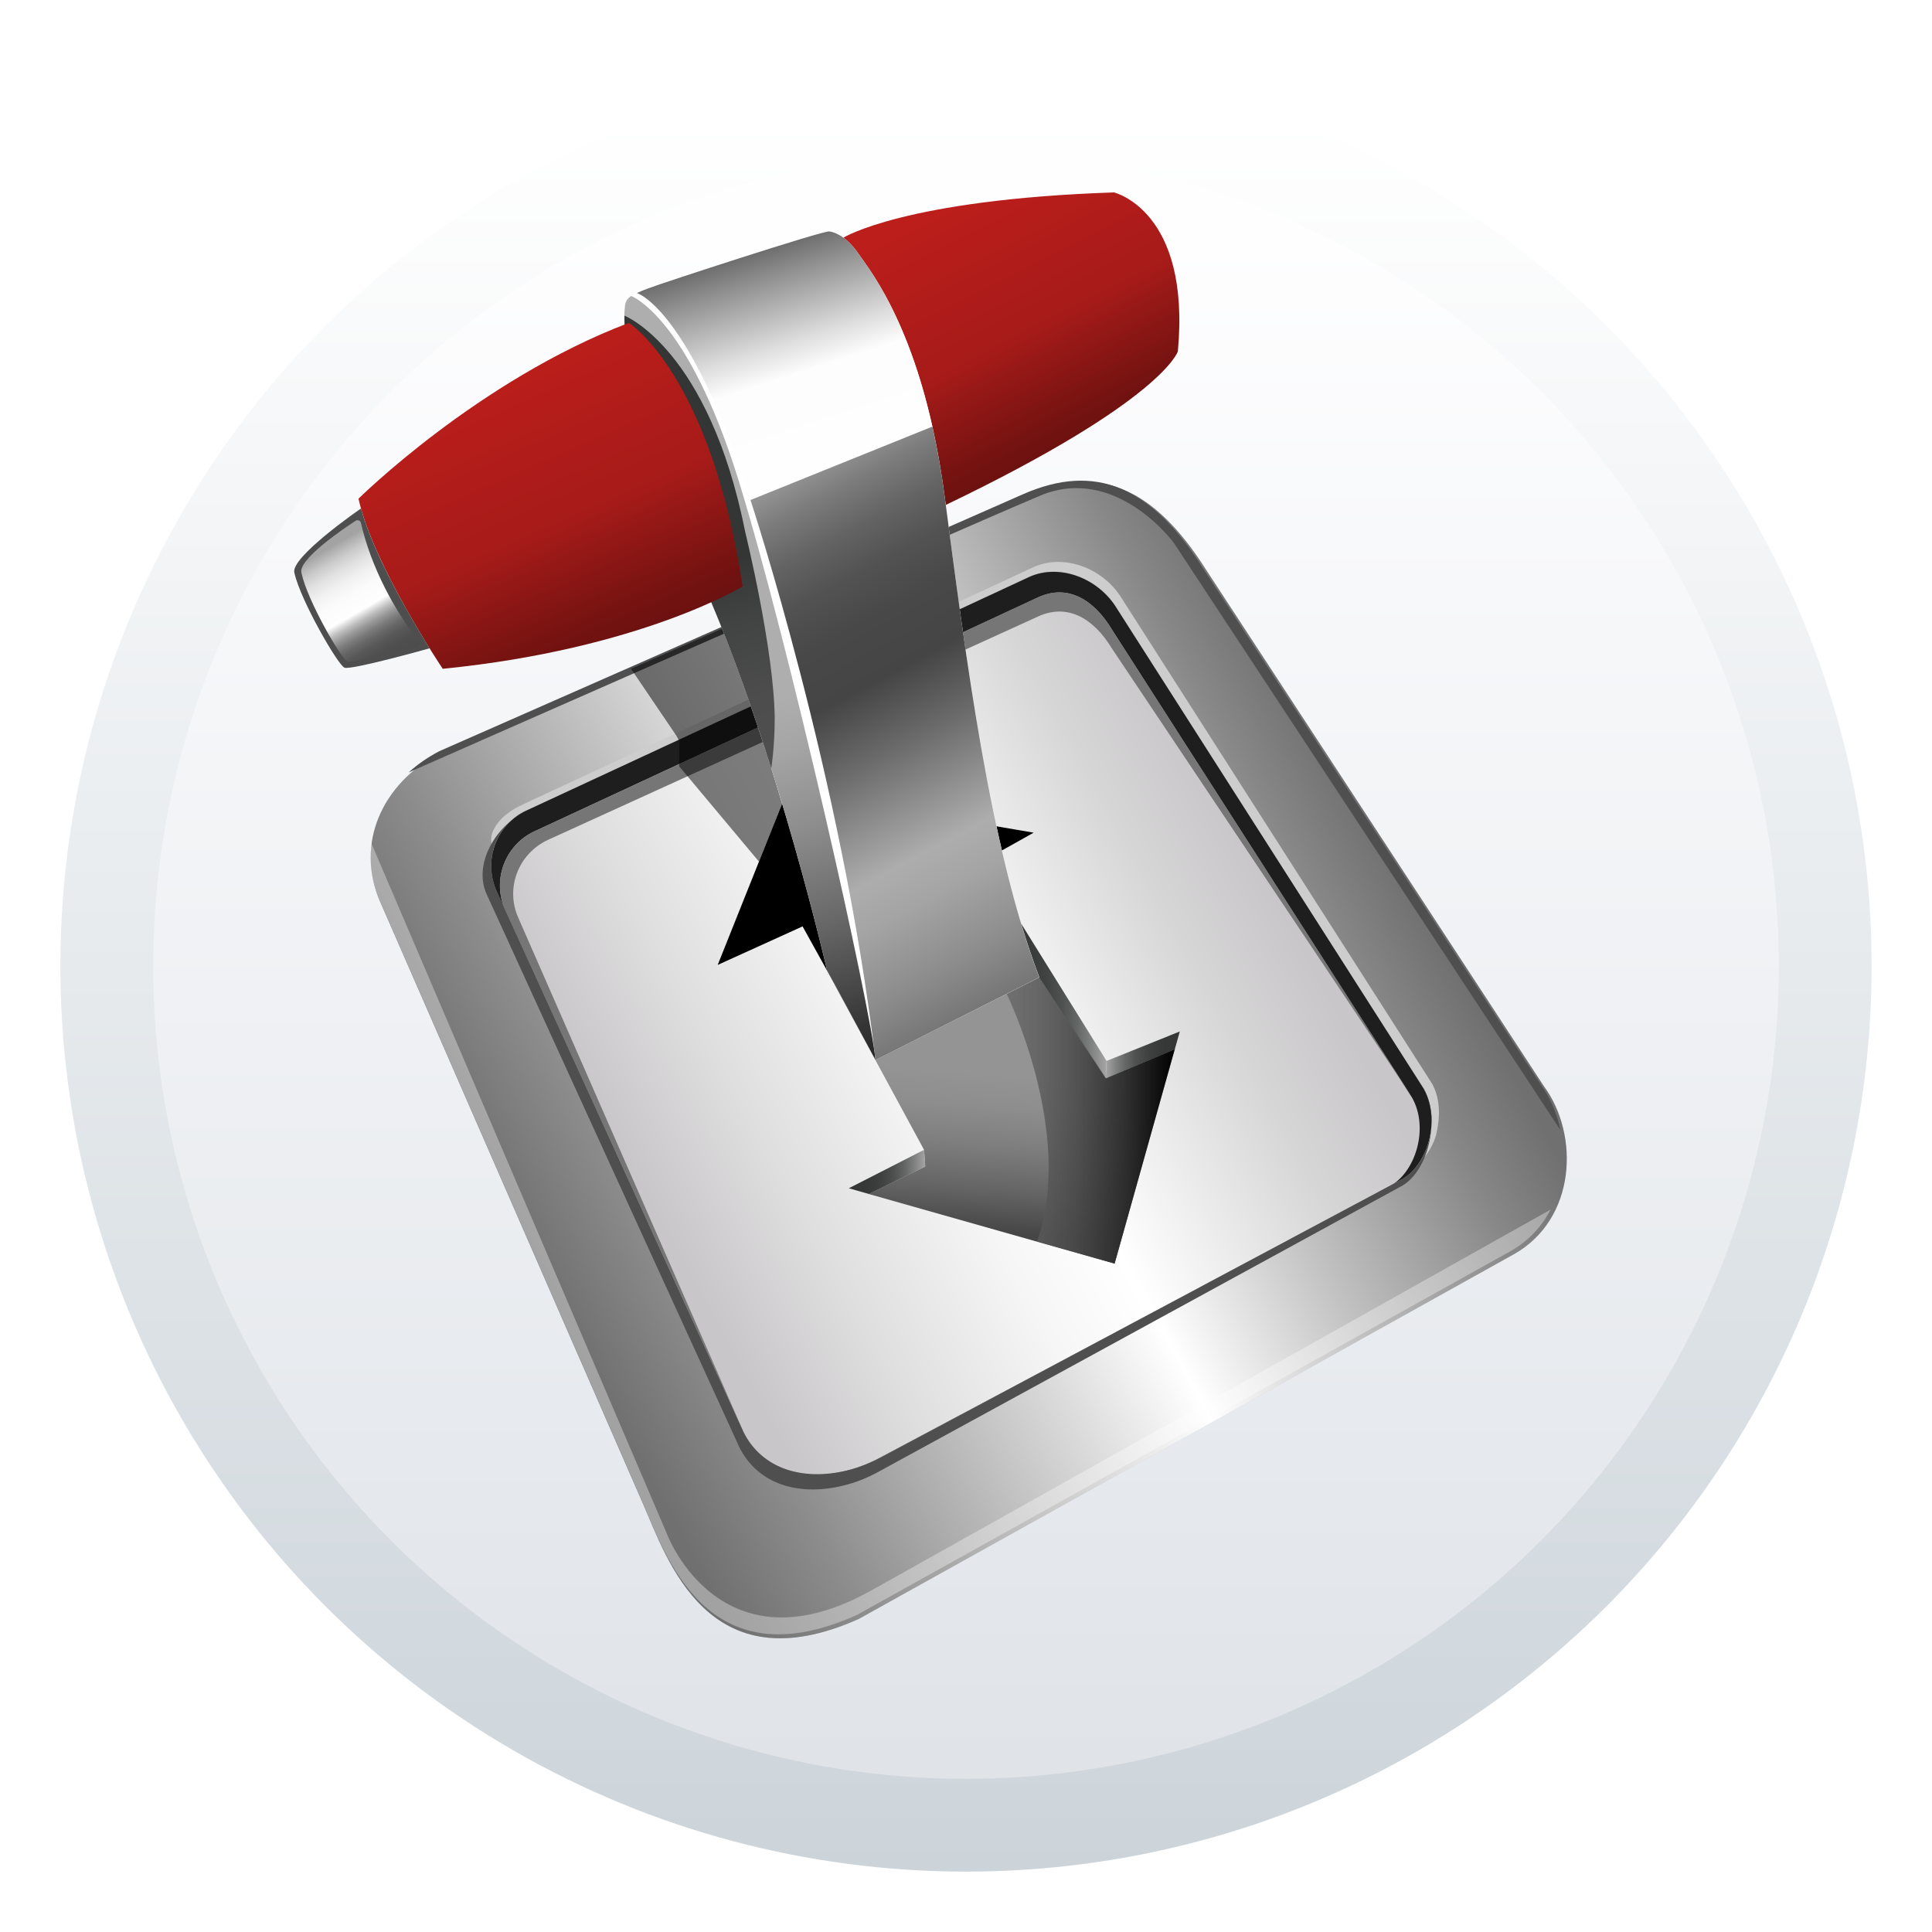 <?xml version="1.0" encoding="UTF-8" standalone="no"?>
<svg
   xmlns:dc="http://purl.org/dc/elements/1.1/"
   xmlns:cc="http://creativecommons.org/ns#"
   xmlns:rdf="http://www.w3.org/1999/02/22-rdf-syntax-ns#"
   xmlns:svg="http://www.w3.org/2000/svg"
   xmlns="http://www.w3.org/2000/svg"
   xmlns:xlink="http://www.w3.org/1999/xlink"
   xmlns:sodipodi="http://sodipodi.sourceforge.net/DTD/sodipodi-0.dtd"
   xmlns:inkscape="http://www.inkscape.org/namespaces/inkscape"
   inkscape:version="1.0 (4035a4fb49, 2020-05-01)"
   sodipodi:docname="transmission.svg"
   id="svg304"
   version="1.1"
   height="64"
   width="64">
  <sodipodi:namedview
     inkscape:current-layer="svg304"
     inkscape:window-maximized="1"
     inkscape:window-y="36"
     inkscape:window-x="0"
     inkscape:cy="27.173927"
     inkscape:cx="16.197891"
     inkscape:zoom="4.2150193"
     showgrid="false"
     id="namedview306"
     inkscape:window-height="932"
     inkscape:window-width="1920"
     inkscape:pageshadow="2"
     inkscape:pageopacity="0"
     guidetolerance="10"
     gridtolerance="10"
     objecttolerance="10"
     borderopacity="1"
     bordercolor="#666666"
     pagecolor="#ffffff" />
  <defs
     id="defs222">
    <linearGradient
       gradientUnits="userSpaceOnUse"
       y2="347.11"
       y1="273.3"
       x2="179.89"
       x1="137.28"
       id="SVGID_14_">
      <stop
         id="stop2"
         offset=".074"
         stop-color="#A3A3A3" />
      <stop
         id="stop4"
         offset=".095"
         stop-color="#ACACAC" />
      <stop
         id="stop6"
         offset=".173"
         stop-color="#CACACA" />
      <stop
         id="stop8"
         offset=".257"
         stop-color="#E1E1E1" />
      <stop
         id="stop10"
         offset=".346"
         stop-color="#F1F1F1" />
      <stop
         id="stop12"
         offset=".445"
         stop-color="#FBFBFB" />
      <stop
         id="stop14"
         offset=".575"
         stop-color="#FEFEFE" />
      <stop
         id="stop16"
         offset=".6"
         stop-color="#E3E3E3" />
      <stop
         id="stop18"
         offset=".641"
         stop-color="#bbb" />
      <stop
         id="stop20"
         offset=".686"
         stop-color="#999" />
      <stop
         id="stop22"
         offset=".733"
         stop-color="#7D7D7D" />
      <stop
         id="stop24"
         offset=".784"
         stop-color="#676767" />
      <stop
         id="stop26"
         offset=".84"
         stop-color="#585858" />
      <stop
         id="stop28"
         offset=".905"
         stop-color="#4F4F4F" />
      <stop
         id="stop30"
         offset="1"
         stop-color="#4C4C4C" />
    </linearGradient>
    <linearGradient
       gradientUnits="userSpaceOnUse"
       y2="213.67"
       y1="61.674"
       x2="606.05"
       x1="528.05"
       id="SVGID_8_">
      <stop
         id="stop33"
         offset="0"
         stop-color="#BC1E1B" />
      <stop
         id="stop35"
         offset=".553"
         stop-color="#A61B19" />
      <stop
         id="stop37"
         offset=".631"
         stop-color="#991917" />
      <stop
         id="stop39"
         offset=".871"
         stop-color="#761311" />
      <stop
         id="stop41"
         offset="1"
         stop-color="#69110F" />
    </linearGradient>
    <linearGradient
       gradientUnits="userSpaceOnUse"
       y2="420.05"
       y1="134.05"
       x2="430.72"
       x1="330.72"
       id="SVGID_10_">
      <stop
         id="stop44"
         offset=".534"
         stop-color="#343636" />
      <stop
         id="stop46"
         offset=".658"
         stop-color="#424343" />
      <stop
         id="stop48"
         offset=".814"
         stop-color="#4D4D4D" />
      <stop
         id="stop50"
         offset="1"
         stop-color="#505050" />
    </linearGradient>
    <linearGradient
       gradientUnits="userSpaceOnUse"
       y2="232.66"
       y1="97.163"
       x2="442.43"
       x1="398.93"
       id="SVGID_11_">
      <stop
         id="stop53"
         offset="0"
         stop-color="#6A6A6A" />
      <stop
         id="stop55"
         offset=".126"
         stop-color="#8E8E8E" />
      <stop
         id="stop57"
         offset=".422"
         stop-color="#ddd" />
      <stop
         id="stop59"
         offset=".559"
         stop-color="#FDFDFD" />
      <stop
         id="stop61"
         offset="1"
         stop-color="#FEFEFE" />
    </linearGradient>
    <linearGradient
       gradientUnits="userSpaceOnUse"
       y2="549.84"
       y1="242.95"
       x2="573.4"
       x1="409.84"
       id="SVGID_12_">
      <stop
         id="stop64"
         offset="0"
         stop-color="#949494" />
      <stop
         id="stop66"
         offset=".055"
         stop-color="#7C7C7C" />
      <stop
         id="stop68"
         offset=".127"
         stop-color="#646464" />
      <stop
         id="stop70"
         offset=".203"
         stop-color="#525252" />
      <stop
         id="stop72"
         offset=".285"
         stop-color="#484848" />
      <stop
         id="stop74"
         offset=".384"
         stop-color="#454545" />
      <stop
         id="stop76"
         offset=".502"
         stop-color="#6A6A6A" />
      <stop
         id="stop78"
         offset=".69"
         stop-color="#ADADAD" />
      <stop
         id="stop80"
         offset=".765"
         stop-color="#A4A4A4" />
      <stop
         id="stop82"
         offset=".887"
         stop-color="#8C8C8C" />
      <stop
         id="stop84"
         offset="1"
         stop-color="#707070" />
    </linearGradient>
    <linearGradient
       gradientUnits="userSpaceOnUse"
       y2="343.4"
       y1="170.4"
       x2="313.54"
       x1="237.54"
       id="SVGID_13_">
      <stop
         id="stop87"
         offset="0"
         stop-color="#BC1E1B" />
      <stop
         id="stop89"
         offset=".553"
         stop-color="#A61B19" />
      <stop
         id="stop91"
         offset=".631"
         stop-color="#991917" />
      <stop
         id="stop93"
         offset=".871"
         stop-color="#761311" />
      <stop
         id="stop95"
         offset="1"
         stop-color="#69110F" />
    </linearGradient>
    <linearGradient
       gradientUnits="userSpaceOnUse"
       y2="695.3"
       y1="492.85"
       x2="543.51"
       x1="559.08"
       id="SVGID_3_">
      <stop
         id="stop98"
         offset=".526"
         stop-color="#949494" />
      <stop
         id="stop100"
         offset=".62"
         stop-color="#8E8E8E" />
      <stop
         id="stop102"
         offset=".742"
         stop-color="#7E7E7E" />
      <stop
         id="stop104"
         offset=".878"
         stop-color="#646464" />
      <stop
         id="stop106"
         offset="1"
         stop-color="#464646" />
    </linearGradient>
    <linearGradient
       gradientUnits="userSpaceOnUse"
       y2="587.62"
       y1="587.62"
       x2="615.33"
       x1="660.5"
       id="SVGID_4_">
      <stop
         id="stop109"
         offset="0"
         stop-color="#343636" />
      <stop
         id="stop111"
         offset=".26"
         stop-color="#373939" />
      <stop
         id="stop113"
         offset=".439"
         stop-color="#404242" />
      <stop
         id="stop115"
         offset=".594"
         stop-color="#4F5151" />
      <stop
         id="stop117"
         offset=".736"
         stop-color="#656666" />
      <stop
         id="stop119"
         offset=".867"
         stop-color="#818282" />
      <stop
         id="stop121"
         offset=".991"
         stop-color="#A3A3A3" />
      <stop
         id="stop123"
         offset="1"
         stop-color="#A6A6A6" />
    </linearGradient>
    <linearGradient
       gradientUnits="userSpaceOnUse"
       y2="548.92"
       y1="548.92"
       x2="615.75"
       x1="549"
       id="SVGID_5_">
      <stop
         id="stop126"
         offset="0"
         stop-color="#343636" />
      <stop
         id="stop128"
         offset=".26"
         stop-color="#373939" />
      <stop
         id="stop130"
         offset=".439"
         stop-color="#404242" />
      <stop
         id="stop132"
         offset=".594"
         stop-color="#4F5151" />
      <stop
         id="stop134"
         offset=".736"
         stop-color="#656666" />
      <stop
         id="stop136"
         offset=".867"
         stop-color="#818282" />
      <stop
         id="stop138"
         offset=".991"
         stop-color="#A3A3A3" />
      <stop
         id="stop140"
         offset="1"
         stop-color="#A6A6A6" />
    </linearGradient>
    <linearGradient
       gradientUnits="userSpaceOnUse"
       y2="658.99"
       y1="658.99"
       x2="505.17"
       x1="458.5"
       id="SVGID_6_">
      <stop
         id="stop143"
         offset="0"
         stop-color="#343636" />
      <stop
         id="stop145"
         offset=".26"
         stop-color="#373939" />
      <stop
         id="stop147"
         offset=".439"
         stop-color="#404242" />
      <stop
         id="stop149"
         offset=".594"
         stop-color="#4F5151" />
      <stop
         id="stop151"
         offset=".736"
         stop-color="#656666" />
      <stop
         id="stop153"
         offset=".867"
         stop-color="#818282" />
      <stop
         id="stop155"
         offset=".991"
         stop-color="#A3A3A3" />
      <stop
         id="stop157"
         offset="1"
         stop-color="#A6A6A6" />
    </linearGradient>
    <linearGradient
       gradientUnits="userSpaceOnUse"
       y2="627.64"
       y1="627.64"
       x2="554.8"
       x1="657.38"
       id="SVGID_7_">
      <stop
         id="stop160"
         offset="0" />
      <stop
         id="stop162"
         offset=".294"
         stop-opacity=".926"
         stop-color="#282828" />
      <stop
         id="stop164"
         offset=".588"
         stop-opacity=".853"
         stop-color="#484848" />
      <stop
         id="stop166"
         offset=".833"
         stop-opacity=".792"
         stop-color="#5C5C5C" />
      <stop
         id="stop168"
         offset="1"
         stop-opacity=".75"
         stop-color="#636363" />
    </linearGradient>
    <linearGradient
       gradientUnits="userSpaceOnUse"
       gradientTransform="matrix(0.141,0,0,0.141,-40.577,-37.038)"
       y2="464.68"
       y1="668.7"
       x2="704.63"
       x1="331.95"
       id="SVGID_2_">
      <stop
         id="stop171"
         offset="0"
         stop-color="#C8C6C8" />
      <stop
         id="stop173"
         offset=".182"
         stop-color="#DFDEDF" />
      <stop
         id="stop175"
         offset=".414"
         stop-color="#F6F6F6" />
      <stop
         id="stop177"
         offset=".556"
         stop-color="#fff" />
      <stop
         id="stop179"
         offset=".558"
         stop-color="#fff" />
      <stop
         id="stop181"
         offset=".85"
         stop-color="#D7D6D7" />
      <stop
         id="stop183"
         offset="1"
         stop-color="#C8C6C8" />
    </linearGradient>
    <linearGradient
       gradientUnits="userSpaceOnUse"
       y2="428.58"
       y1="709.23"
       x2="770.24"
       x1="261.28"
       id="SVGID_1_">
      <stop
         id="stop186"
         offset="0"
         stop-color="#707070" />
      <stop
         id="stop188"
         offset=".129"
         stop-color="#8D8D8D" />
      <stop
         id="stop190"
         offset=".408"
         stop-color="#D8D8D8" />
      <stop
         id="stop192"
         offset=".547"
         stop-color="#fff" />
      <stop
         id="stop194"
         offset=".722"
         stop-color="#C3C3C3" />
      <stop
         id="stop196"
         offset=".91"
         stop-color="#878787" />
      <stop
         id="stop198"
         offset="1"
         stop-color="#707070" />
    </linearGradient>
    <linearGradient
       gradientUnits="userSpaceOnUse"
       y2="591.71"
       y1="119.71"
       x2="480.09"
       x1="331.09"
       id="a">
      <stop
         id="stop201"
         offset=".534"
         stop-color="#AEAEAE" />
      <stop
         id="stop203"
         offset=".595"
         stop-color="#A5A5A5" />
      <stop
         id="stop205"
         offset=".692"
         stop-color="#8E8E8E" />
      <stop
         id="stop207"
         offset=".814"
         stop-color="#686868" />
      <stop
         id="stop209"
         offset=".954"
         stop-color="#343434" />
      <stop
         id="stop211"
         offset="1"
         stop-color="#212121" />
    </linearGradient>
    <filter
       color-interpolation-filters="sRGB"
       height="1.195"
       width="1.189"
       y="-.098"
       x="-.094"
       id="d">
      <feGaussianBlur
         id="feGaussianBlur214"
         stdDeviation="28.714" />
    </filter>
    <linearGradient
       gradientUnits="userSpaceOnUse"
       gradientTransform="matrix(3.78,0,0,3.78,-115.563,0.032)"
       y2="1.852"
       y1="15.081"
       x2="7.937"
       x1="7.937"
       id="linearGradient862-3">
      <stop
         id="stop217"
         offset="0"
         stop-color="#f1efeb" />
      <stop
         id="stop219"
         offset="1"
         stop-color="#fdfcfc" />
    </linearGradient>
    <linearGradient
       id="a-3">
      <stop
         stop-color="#111"
         offset="0"
         id="stop1135" />
      <stop
         stop-color="#626262"
         offset="1"
         id="stop1137" />
    </linearGradient>
    <linearGradient
       id="linearGradient825"
       x1="-741.83"
       x2="-741.83"
       y1="959.05"
       y2="93.836"
       gradientTransform="matrix(0.067,0,0,0.067,80.249,-2.348)"
       gradientUnits="userSpaceOnUse">
      <stop
         stop-color="#ccd4da"
         offset="0"
         id="stop1140" />
      <stop
         stop-color="#fff"
         offset="1"
         id="stop1142" />
    </linearGradient>
    <linearGradient
       id="linearGradient835"
       x1="-738.76"
       x2="-738.76"
       y1="931.43"
       y2="152.13"
       gradientTransform="matrix(0.067,0,0,0.067,80.249,-2.348)"
       gradientUnits="userSpaceOnUse">
      <stop
         stop-color="#dfe3e8"
         offset="0"
         id="stop1145" />
      <stop
         stop-color="#fefeff"
         offset="1"
         id="stop1147" />
    </linearGradient>
    <linearGradient
       id="e-3"
       x1="32"
       x2="32"
       y1="-3.576"
       y2="57"
       gradientTransform="translate(-93.831,13.017)"
       gradientUnits="userSpaceOnUse"
       xlink:href="#a-3" />
    <linearGradient
       id="b-5"
       x1="124.73"
       x2="124.87"
       y1="193.81"
       y2="232.94"
       gradientTransform="matrix(1.333,0,0,1.333,-228.33,-240.93)"
       gradientUnits="userSpaceOnUse"
       xlink:href="#a-3" />
  </defs>
  <circle
     style="fill:url(#linearGradient825);stroke-width:0.489;image-rendering:optimizeSpeed"
     cx="32"
     cy="32"
     r="30"
     fill="url(#linearGradient825)"
     id="circle1154" />
  <circle
     style="fill:url(#linearGradient835);stroke-width:0.489;image-rendering:optimizeSpeed"
     cx="32"
     cy="32"
     r="26.926"
     fill="url(#linearGradient835)"
     id="circle1156" />
  <g
     id="g302"
     transform="matrix(0.385,0,0,0.385,18.85,17.306)">
    <g
       id="g244"
       stroke-width="2.6"
       transform="matrix(0.141,0,0,0.141,-40.577,-37.038)">
      <path
         id="path240"
         opacity="0.35"
         filter="url(#d)"
         d="M 864.8,709 464.6,931.8 c -92.2,41.3 -116.7,-36.1 -132,-71 L 172.5,494.1 c -15.3,-34.9 0.8,-72.1 36.7,-90.8 L 566.3,246.1 c 44.4,-19.5 78.4,-4.7 110.1,45.3 l 206.3,315.4 c 21.8,29.7 19.6,80.7 -17.9,102.2 z"
         class="st0" />
      <path
         style="fill:url(#SVGID_1_)"
         id="path242"
         fill="url(#SVGID_1_)"
         d="M 864.8,709 464.6,931.8 c -92.2,41.3 -116.7,-36.1 -132,-71 L 172.5,494.1 c -15.3,-34.9 0.8,-72.1 36.7,-90.8 L 566.3,246.1 c 44.4,-19.5 78.4,-4.7 110.1,45.3 l 206.3,315.4 c 21.8,29.7 19.6,80.7 -17.9,102.2 z"
         class="st0" />
    </g>
    <g
       id="g260"
       stroke-width="0.366">
      <path
         id="path246"
         fill="#cdcdcd"
         d="m -5.066,31.424 c -0.689,-1.491 -2.11,-3.502 -1.477,-4.866 0.506,-1.111 1.491,-1.8 2.686,-2.349 l 43.795,-20.35 c 2.658,-1.224 6.076,0.098 7.651,2.728 l 26.665,41.699 c 0.745,1.336 0.703,2.953 0.352,4.402 -0.394,1.575 -2.011,3.305 -3.249,3.924 2.335,-1.167 3.699,-5.147 2.152,-7.89 l -26.37,-41.32 C 45.578,4.801 42.202,3.479 39.572,4.688 l -43.232,20.097 c -2.63,1.21 -2.63,3.966 -1.406,6.638"
         class="st1" />
      <path
         id="path248"
         fill="#1e1e1e"
         d="M 71.512,56.599 26.944,80.395 c -0.928,0.492 -1.913,0.9 -2.925,1.153 -4.093,1.013 -7.693,-0.225 -9.184,-3.657 L -6.204,31.791 c -1.224,-2.658 -0.084,-5.794 2.546,-7.004 l 43.232,-20.083 c 2.63,-1.21 6.005,0.113 7.566,2.714 l 26.398,41.305 c 1.533,2.728 0.309,6.708 -2.025,7.876 z"
         class="st2" />
      <path
         style="fill:url(#SVGID_2_)"
         id="path250"
         fill="url(#SVGID_2_)"
         d="M 70.527,57.161 26.774,80.465 c -0.914,0.492 -1.871,0.872 -2.883,1.125 -4.008,1.013 -7.538,-0.183 -8.973,-3.516 l -20.393,-44.681 c -1.181,-2.574 -0.056,-5.64 2.517,-6.821 l 43.331,-20.125 c 2.574,-1.181 4.824,0.253 6.343,2.785 l 25.821,40.265 c 1.491,2.644 0.281,6.512 -2.011,7.665 z"
         class="st3" />
      <path
         id="path252"
         fill="#767676"
         d="M 14.933,78.074 -4.349,34.054 c -1.167,-2.546 -0.028,-5.569 2.56,-6.751 l 42.149,-19.211 c 2.574,-1.181 4.81,0.225 6.315,2.7 l 25.877,38.676 -25.835,-40.251 C 45.197,6.7 42.961,5.252 40.373,6.433 l -43.331,20.139 c -2.574,1.181 -3.713,4.247 -2.517,6.821 l 20.407,44.681"
         class="st4" />
      <path
         id="path254"
         opacity="0.35"
         fill="#ffffff"
         d="m 84.45,59.13 c -0.731,1.42 -1.856,2.658 -3.389,3.544 l -56.298,31.334 c -12.967,5.808 -16.412,-5.077 -18.564,-9.985 l -22.516,-51.572 c -0.717,-1.645 -0.942,-3.333 -0.731,-4.936 l 25.54,59.673 c 0,0 4.585,11.926 17.509,4.711 12.925,-7.215 58.449,-32.769 58.449,-32.769 z"
         class="st1" />
      <path
         id="path256"
         fill="#4f4f4f"
         d="m -13.8,21.509 c 0.759,-0.689 1.645,-1.308 2.644,-1.828 l 50.222,-22.108 c 6.244,-2.742 11.026,-0.661 15.484,6.371 l 29.014,44.357 c 0.844,1.153 1.435,2.531 1.744,3.994 L 52.033,1.75 c 0,0 -4.993,-6.793 -11.504,-4.05 -6.526,2.742 -54.329,23.81 -54.329,23.81 z"
         class="st5" />
      <path
         id="path258"
         fill="#4f4f4f"
         d="m -3.603,24.786 c -2.63,1.21 -4.697,4.571 -3.474,7.229 l 21.56,47.184 c 1.477,3.446 5.091,4.683 9.184,3.657 1.027,-0.253 1.997,-0.647 2.925,-1.153 l 44.934,-24.541 c 2.335,-1.167 3.53,-5.71 1.983,-8.452 h 0.014 c 1.547,2.742 0.323,6.723 -2.011,7.89 l -44.568,23.796 c -0.928,0.492 -1.913,0.9 -2.925,1.153 -4.093,1.013 -7.693,-0.225 -9.184,-3.657 l -21.039,-46.101 c -1.224,-2.658 -0.084,-5.794 2.546,-7.004"
         class="st5" />
    </g>
    <g
       id="g300"
       stroke-width="2.6">
      <g
         id="g274"
         transform="matrix(0.141,0,0,0.141,-40.577,-37.038)">
        <polygon
           style="fill:url(#SVGID_3_)"
           id="polygon262"
           fill="url(#SVGID_3_)"
           points="549,501.9 549,499 449.8,544.8 504.4,645.5 505.1,655.7 470.7,672.5 620.7,715 657.4,584.3 615.1,602 "
           class="st6" />
        <polygon
           style="fill:url(#SVGID_4_)"
           id="polygon264"
           fill="url(#SVGID_4_)"
           points="657.4,584.3 615.3,602 615.8,591.3 660.5,573.3 "
           class="st7" />
        <polygon
           style="fill:url(#SVGID_5_)"
           id="polygon266"
           fill="url(#SVGID_5_)"
           points="549,501.9 549,499.1 556.4,495.8 615.8,591.3 615.3,602 "
           class="st8" />
        <polygon
           style="fill:url(#SVGID_6_)"
           id="polygon268"
           fill="url(#SVGID_6_)"
           points="470.8,672.5 505.2,655.7 504.5,645.5 458.5,669 "
           class="st9" />
        <polygon
           id="polygon270"
           points="571.3,452 539.2,470 450,544.8 430.3,509.2 378.5,532.7 421,426.3 " />
        <path
           style="fill:url(#SVGID_7_)"
           id="path272"
           fill="url(#SVGID_7_)"
           d="m 554.8,550.3 c 0,0 41.9,84.8 18.6,151.2 l 47.3,13.4 36.7,-130.7 -42,17.7 -40.6,-61.7 z"
           class="st10" />
      </g>
      <polygon
         id="polygon276"
         opacity="0.5"
         points="325.6,352 385.8,325.5 417.8,434.3 403.7,469.7 355,411.5 355,396 353.2,392.7 "
         transform="matrix(0.141,0,0,0.141,-40.577,-37.038)"
         class="st11" />
      <g
         id="g292"
         transform="matrix(0.141,0,0,0.141,-40.577,-37.038)">
        <path
           style="fill:url(#SVGID_8_)"
           id="path278"
           fill="url(#SVGID_8_)"
           d="m 517.7,252 c 132.7,-63.7 141.6,-93.7 141.6,-93.7 8,-86 -39,-97 -39,-97 -127.7,4.3 -165.1,27.6 -165.1,27.6 0,0 44.2,61.8 62.5,163.1 z"
           class="st12" />
        <path
           id="path280"
           fill="#ffffff"
           d="m 474.8,590.7 -24.8,-45.9 -4.7,-8.6 c 0,0 -29.6,-128.3 -71,-225.5 0,0 -58.6,-134.1 -52.3,-180.8 0.9,-4.8 5,-6.7 13.7,-10 8.8,-3.3 106.9,-35.3 110.9,-34.8 4,0.5 11.1,3.8 18,13.9 6.9,10.1 39.4,49 52.4,147.8 13,98.8 27.5,214.1 57.8,293.5 z"
           class="st13" />
        <path
           style="fill:url(#a)"
           id="path282"
           fill="url(#a)"
           d="m 474.8,590.7 -24.8,-45.9 -4.7,-8.6 c 0,0 -29.6,-128.3 -71,-225.5 0,0 -58.6,-134.1 -52.3,-180.8 0.4,-2.3 1.6,-4 3.7,-5.4 0,0 34.5,12.4 65.5,112.4 31,100 80.5,321 83.6,353.8 z"
           class="st14" />
        <path
           style="fill:url(#SVGID_10_)"
           id="path284"
           fill="url(#SVGID_10_)"
           d="m 411.2,412.8 c -10.5,-33.5 -23.1,-69.5 -36.9,-102.1 0,0 -53.6,-122.8 -52.7,-174.2 0,0 51.5,20.2 73.8,132.5 0,0 17.4,70.8 17.9,113 0,17.5 -2.1,30.8 -2.1,30.8 z"
           class="st15" />
        <path
           style="fill:url(#SVGID_11_)"
           id="path286"
           fill="url(#SVGID_11_)"
           d="M 509.5,204.2 C 494.3,136.4 470.4,107.5 464.6,99 c -6.9,-10.1 -14,-13.4 -18,-13.9 -4,-0.5 -102.1,31.5 -110.9,34.9 -2.6,1 -4.7,1.8 -6.5,2.7 0,0 32.5,9.4 69.3,126.4 z"
           class="st16" />
        <path
           style="fill:url(#SVGID_12_)"
           id="path288"
           fill="url(#SVGID_12_)"
           d="m 474.8,590.7 99.9,-50.4 C 544.5,460.9 530,345.5 517,246.8 514.9,231.1 512.4,217 509.5,204.2 l -111,44.8 c 0,0 55.7,168.4 76.3,341.7 z"
           class="st17" />
        <path
           style="fill:url(#SVGID_13_)"
           id="path290"
           fill="url(#SVGID_13_)"
           d="m 393.7,301.7 c 0,0 -62.3,38.3 -183,50.3 0,0 -42.4,-63.1 -51.4,-103.8 0,0 73.1,-72.4 165,-107.3 0,0.1 49.7,31.1 69.4,160.8 z"
           class="st18" />
      </g>
      <g
         id="g298"
         transform="matrix(0.141,0,0,0.141,-40.577,-37.038)">
        <path
           id="path294"
           fill="#4e4e4e"
           d="m 120.2,293.5 c 3.7,16.7 26.5,56.1 30.5,57.8 4,1.7 52,-11.8 52,-11.8 -11.9,-19.1 -33.8,-56.4 -41.9,-85.3 -0.1,0 -43.6,30 -40.6,39.3 z"
           class="st19" />
        <path
           style="fill:url(#SVGID_14_)"
           id="path296"
           fill="url(#SVGID_14_)"
           d="m 124.5,293.5 c 3.5,16.7 24.1,52.2 27.9,53.9 3.1,1.4 31.9,-6 42.4,-8.9 1.6,-0.5 2.2,-2.4 1.2,-3.7 -14.4,-17.7 -29.1,-44.9 -35.2,-71.8 -0.3,-1.5 -2,-2.1 -3.3,-1.3 -8.6,5.6 -35.4,24 -33,31.8 z"
           class="st20" />
      </g>
    </g>
  </g>
</svg>
